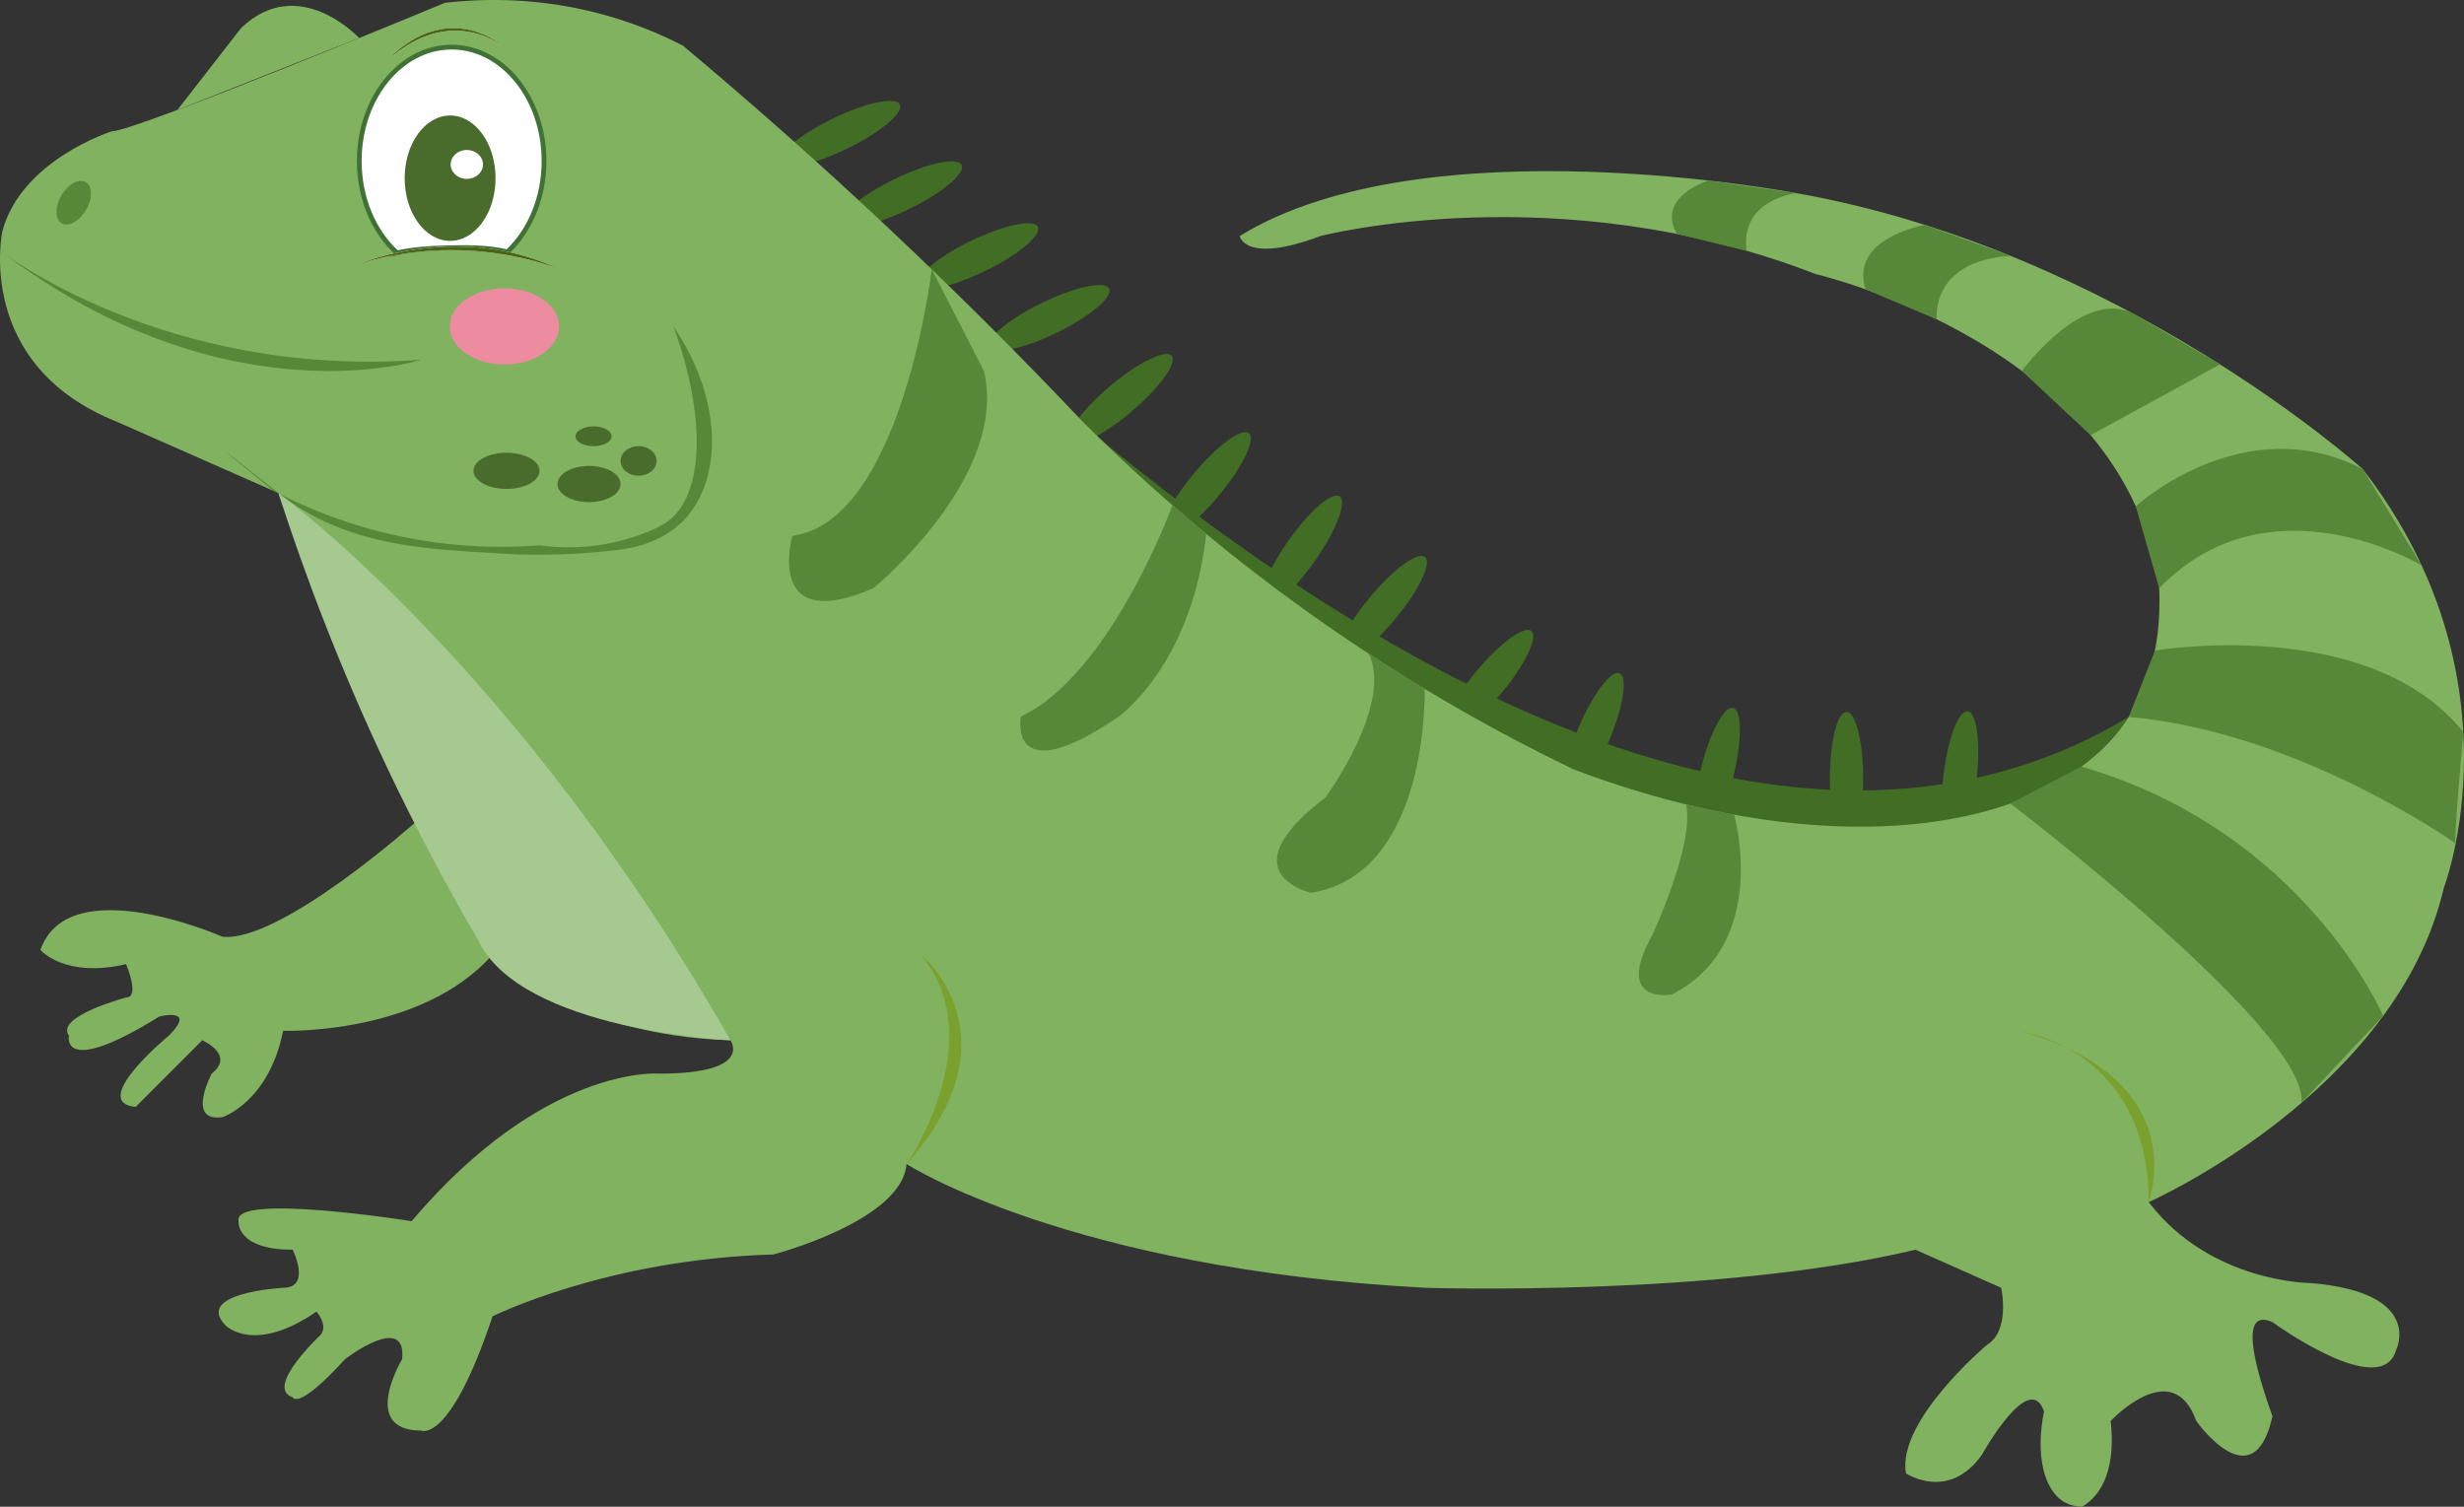 <?xml version="1.0" encoding="UTF-8"?>
<svg id="Capa_1" data-name="Capa 1" xmlns="http://www.w3.org/2000/svg" viewBox="0 0 517.74 316.59">
  <rect x="0" y="0" width="517.74" height="316.59" fill="#333333" stroke="none"/>
  <defs>
    <style>
      .cls-1 {
        fill: #416d25;
      }

      .cls-1, .cls-2, .cls-3, .cls-4, .cls-5, .cls-6, .cls-7, .cls-8, .cls-9 {
        stroke-width: 0px;
      }

      .cls-2 {
        fill: #a6c98f;
      }

      .cls-10 {
        stroke: #417235;
        stroke-miterlimit: 10;
      }

      .cls-10, .cls-8 {
        fill: #fff;
      }

      .cls-3 {
        fill: #80b25f;
      }

      .cls-4 {
        fill: #578738;
      }

      .cls-5 {
        fill: #ed8ca1;
      }

      .cls-6 {
        fill: #496b2c;
      }

      .cls-7 {
        fill: #7aa12d;
      }

      .cls-9 {
        fill: #4a6314;
      }
    </style>
  </defs>
  <path class="cls-1" d="M160.64,24.28s168.45,197.43,286.65,126.37c0,0-74.5,118.31-286.65-126.37Z"/>
  <ellipse class="cls-1" cx="176.49" cy="28.09" rx="14" ry="3.5" transform="translate(5.48 79.99) rotate(-25.93)"/>
  <ellipse class="cls-1" cx="290.49" cy="127.8" rx="14" ry="3.5" transform="translate(6.58 269.62) rotate(-50.29)"/>
  <ellipse class="cls-1" cx="273.49" cy="115.8" rx="14" ry="3.5" transform="translate(21.97 273.74) rotate(-55.08)"/>
  <ellipse class="cls-1" cx="253.49" cy="101.8" rx="14" ry="3.5" transform="translate(13.22 231.77) rotate(-50.29)"/>
  <ellipse class="cls-1" cx="235.49" cy="83.8" rx="14" ry="3.5" transform="translate(1.49 171.68) rotate(-40.17)"/>
  <ellipse class="cls-1" cx="220.49" cy="66.8" rx="14" ry="3.5" transform="translate(-7.02 103.12) rotate(-25.93)"/>
  <ellipse class="cls-1" cx="205.49" cy="53.8" rx="14" ry="3.5" transform="translate(-2.84 95.26) rotate(-25.93)"/>
  <ellipse class="cls-1" cx="189.49" cy="40.8" rx="14" ry="3.5" transform="translate(1.23 86.95) rotate(-25.93)"/>
  <ellipse class="cls-1" cx="411.84" cy="163.36" rx="14" ry="3.5" transform="translate(202.23 553.69) rotate(-83.4)"/>
  <ellipse class="cls-1" cx="387.99" cy="163.59" rx="3.5" ry="14"/>
  <ellipse class="cls-1" cx="360.84" cy="162.36" rx="14" ry="3.5" transform="translate(116.63 473.69) rotate(-76.12)"/>
  <ellipse class="cls-1" cx="334.84" cy="154.36" rx="14" ry="3.5" transform="translate(62.41 402.8) rotate(-67.11)"/>
  <ellipse class="cls-1" cx="312.84" cy="143.36" rx="14" ry="3.5" transform="translate(2.68 292.43) rotate(-50.29)"/>
  <path class="cls-3" d="M93.49.59S28.49,27.59,23.49,27.59c0,0-19,6-23,21,0,0-6,28,24,40l34,15s22,60,29,69c0,0-28.49,25.48-40.74,24.24,0,0-32.26-14.24-38.26,2.76,0,0,5,6,18,3,0,0,3,7,0,7,0,0-15,4-12,8,0,0-2,9,19-4,0,0,8-2,2,4,0,0-17,14-7,15l14-14s7,3,2,7c0,0-5.49,10.27,2.26,9.14,0,0,9.74-3.14,12.74-18.14,0,0,29,1,44-16,0,0,16,17,50,18,0,0,5,7-15,7,0,0-24-2-52,31,0,0-37.74-6-36.37,0,0,0-.63,6,11.37,6,0,0,4,8-2,8,0,0-19,1-12,8,0,0,6,6,19-3,0,0,2.62,2.92.81,4.96,0,0-11.81,11.04-5.81,13.04,0,0,1,3,11-8,0,0,13-10,12,0,0,0-9,15,4,15,0,0,6,3,15-24,0,0,24-12,59-13,0,0,27-7,28-19,0,0,34,22,109,26,0,0,61,2,103-8l18,8s2,9-3,12c0,0-19,16-17,27,0,0,9,6,16-4,0,0,10-18,13-9-1.84,9.05-.07,16.74,4.51,19.16.84.45,1.98.82,3.49.84.52-.31.99-.64,1.42-1,5.71-4.74,4.93-14.06,4.58-17,0,0,13-14,18,0,0,0,12,17,16-1-4.26-11.94-5.26-18.61-3-20,.69-.43,1.69-.36,3,.21,0,0,23,16.79,26,5.79,0,0,6-12-18-14,0,0-21,0-34-17,0,0,52-23,62-66,0,0,17-44-17-88,0,0-51-46-119-58,0,0-78-15-117,9,0,0,1,6,17,0,0,0,50-13,104,8,0,0,65.42,15,72.21,66,.56,13.5-3.12,21.97-6.41,27.06-16.22,25.07-63.69,31.17-116.8,10.94-15.14-7.3-32.17-16.75-50-29-21.69-14.9-39.22-30.27-53-44-12.49-13.19-26.01-26.75-40.62-40.5-14.78-13.91-29.3-26.72-43.38-38.5-4.35-2.24-9.62-4.49-15.75-6.25C113.89-.63,101.69-.35,93.49.59Z"/>
  <path class="cls-10" d="M83.4,53.13c3.3-.72,6.76-.97,10.1-1.05,4.35-.1,8.87-.19,13.11.85,4.68-4.37,7.7-11.29,7.7-19.09,0-13.22-8.69-23.94-19.41-23.94s-19.41,10.72-19.41,23.94c0,7.91,3.12,14.93,7.92,19.28Z"/>
  <ellipse class="cls-6" cx="94.58" cy="37.44" rx="9.55" ry="13.17"/>
  <ellipse class="cls-8" cx="98.09" cy="34.55" rx="3.4" ry="3.04"/>
  <g>
    <path class="cls-8" d="M75.48,55.44c-.66.2,21-9.03,42.01,1.15,0,0-19.09-8.28-42.01-1.15Z"/>
    <path class="cls-9" d="M95.81,51.8c-11.73,0-20.44,3.65-20.34,3.65,0,0,0,0,.01,0,6.9-2.15,13.45-2.9,19.24-2.9,13.44,0,22.77,4.04,22.77,4.04-7.49-3.63-15.07-4.79-21.68-4.79h0Z"/>
  </g>
  <g>
    <path class="cls-8" d="M81.85,12.31s12.15-14.36,27.08,0c0,0-11.81-13.17-27.08,0Z"/>
    <path class="cls-9" d="M95.27,5.92c-8.02,0-13.43,6.38-13.43,6.38,5.09-4.39,9.8-5.85,13.81-5.85,4.78,0,8.57,2.07,10.86,3.75-4.07-3.17-7.89-4.29-11.24-4.29h0ZM106.51,10.21c.79.62,1.6,1.32,2.41,2.1,0,0-.86-.96-2.41-2.1h0Z"/>
  </g>
  <path class="cls-2" d="M58.49,103.59s50,36,95,115c0,0-44-2-53-21-6.39-10.95-12.81-22.95-19-36-9.79-20.63-17.25-40.2-23-58Z"/>
  <path class="cls-4" d="M141.49,68.59c10.42,15.2,10.45,32.27,2.08,40.82-1.58,1.61-5.79,5.31-14.08,6.18-10.65,1.27-19.57,1.09-26,.62-12.1-.87-30.2-.91-45-12.62-24-19-.96-.42-.96-.42,5.71,2.98,13.08,6.16,21.98,8.46,13.69,3.54,25.64,3.61,33.98,2.96,3.85.53,9.96.86,17-1,1.14-.3,6.76-1.79,9.85-4.06,7.76-5.7,7.96-22.5,1.15-40.94Z"/>
  <ellipse class="cls-5" cx="105.99" cy="68.59" rx="11.5" ry="8"/>
  <ellipse class="cls-4" cx="15.49" cy="42.59" rx="5" ry="3" transform="translate(-29.14 34.71) rotate(-60)"/>
  <path class="cls-4" d="M.04,52.7s34.45,26.89,88.45,22.89c0,0-40.9,13.23-88.45-22.89Z"/>
  <path class="cls-4" d="M195.78,56.59s-6.29,53-29.29,56c0,0-5.96,21,17.02,11,0,0,28.51-23.27,23.24-45.64l-10.97-21.36Z"/>
  <path class="cls-4" d="M422.42,168.83s63.2,48.12,61.13,62.94l17.21-18.3s-16.57-38.88-63.42-52.38l-14.92,7.74Z"/>
  <path class="cls-4" d="M447.29,150.65l5.51-13.95s44.9-7.65,64.8,17.12c0,0-2.1,23.06-1.6,23.41s-32.91-23.53-68.7-26.58Z"/>
  <path class="cls-4" d="M453.7,123.59l-4.93-17.2s22.72-20.8,47.72-7.8l12.34,20.2s-31.92-19.2-55.13,4.8Z"/>
  <path class="cls-4" d="M466.47,76.57l-27.19,14.87-14.43-13.49s13.2-18.14,23.92-11.75l17.7,10.37Z"/>
  <path class="cls-4" d="M422.42,53.75l-17.95-6.49s-15.94,2.75-12.46,13.54l14.96,6.31s-1.61-12.2,15.45-13.36Z"/>
  <path class="cls-4" d="M352.4,49.17s-5.04-6.91,6.53-11.24l18.57,2.67s-11.98,1.23-10.49,12.11l-14.6-3.54Z"/>
  <path class="cls-4" d="M246.36,106.16s-12.88,35.43-31.88,44.43c0,0-2.88,16,20.56,0,0,0,15.39-10.82,18.41-38.41l-7.1-6.02Z"/>
  <path class="cls-4" d="M287.64,137.38l11.71,7.36s1.14,38.85-23.86,42.85c0,0-18-4,3-20,0,0,14.3-19.42,9.15-30.21Z"/>
  <path class="cls-4" d="M354.29,169.03l10.1,2.16s7.72,27.14-13.09,37.77c0,0-12.36,2.31-4.09-12.53,0,0,8.88-18.96,7.08-27.4Z"/>
  <path class="cls-7" d="M190.49,244.59s18-26,3-44c0,0,21,17-3,44Z"/>
  <path class="cls-7" d="M451.49,252.59s9.72-25.6-26.64-35.8c0,0,26.64,3.8,26.64,35.8Z"/>
  <path class="cls-3" d="M75.47,7.99s-12.7-13.73-24.84-2.07l-13.34,17.17,38.18-15.1Z"/>
  <ellipse class="cls-6" cx="123.77" cy="101.7" rx="6.62" ry="3.8"/>
  <ellipse class="cls-6" cx="124.72" cy="91.67" rx="3.78" ry="2.08"/>
  <ellipse class="cls-6" cx="134.18" cy="96.85" rx="3.78" ry="3.11"/>
  <ellipse class="cls-6" cx="106.43" cy="98.93" rx="6.94" ry="3.8"/>
</svg>